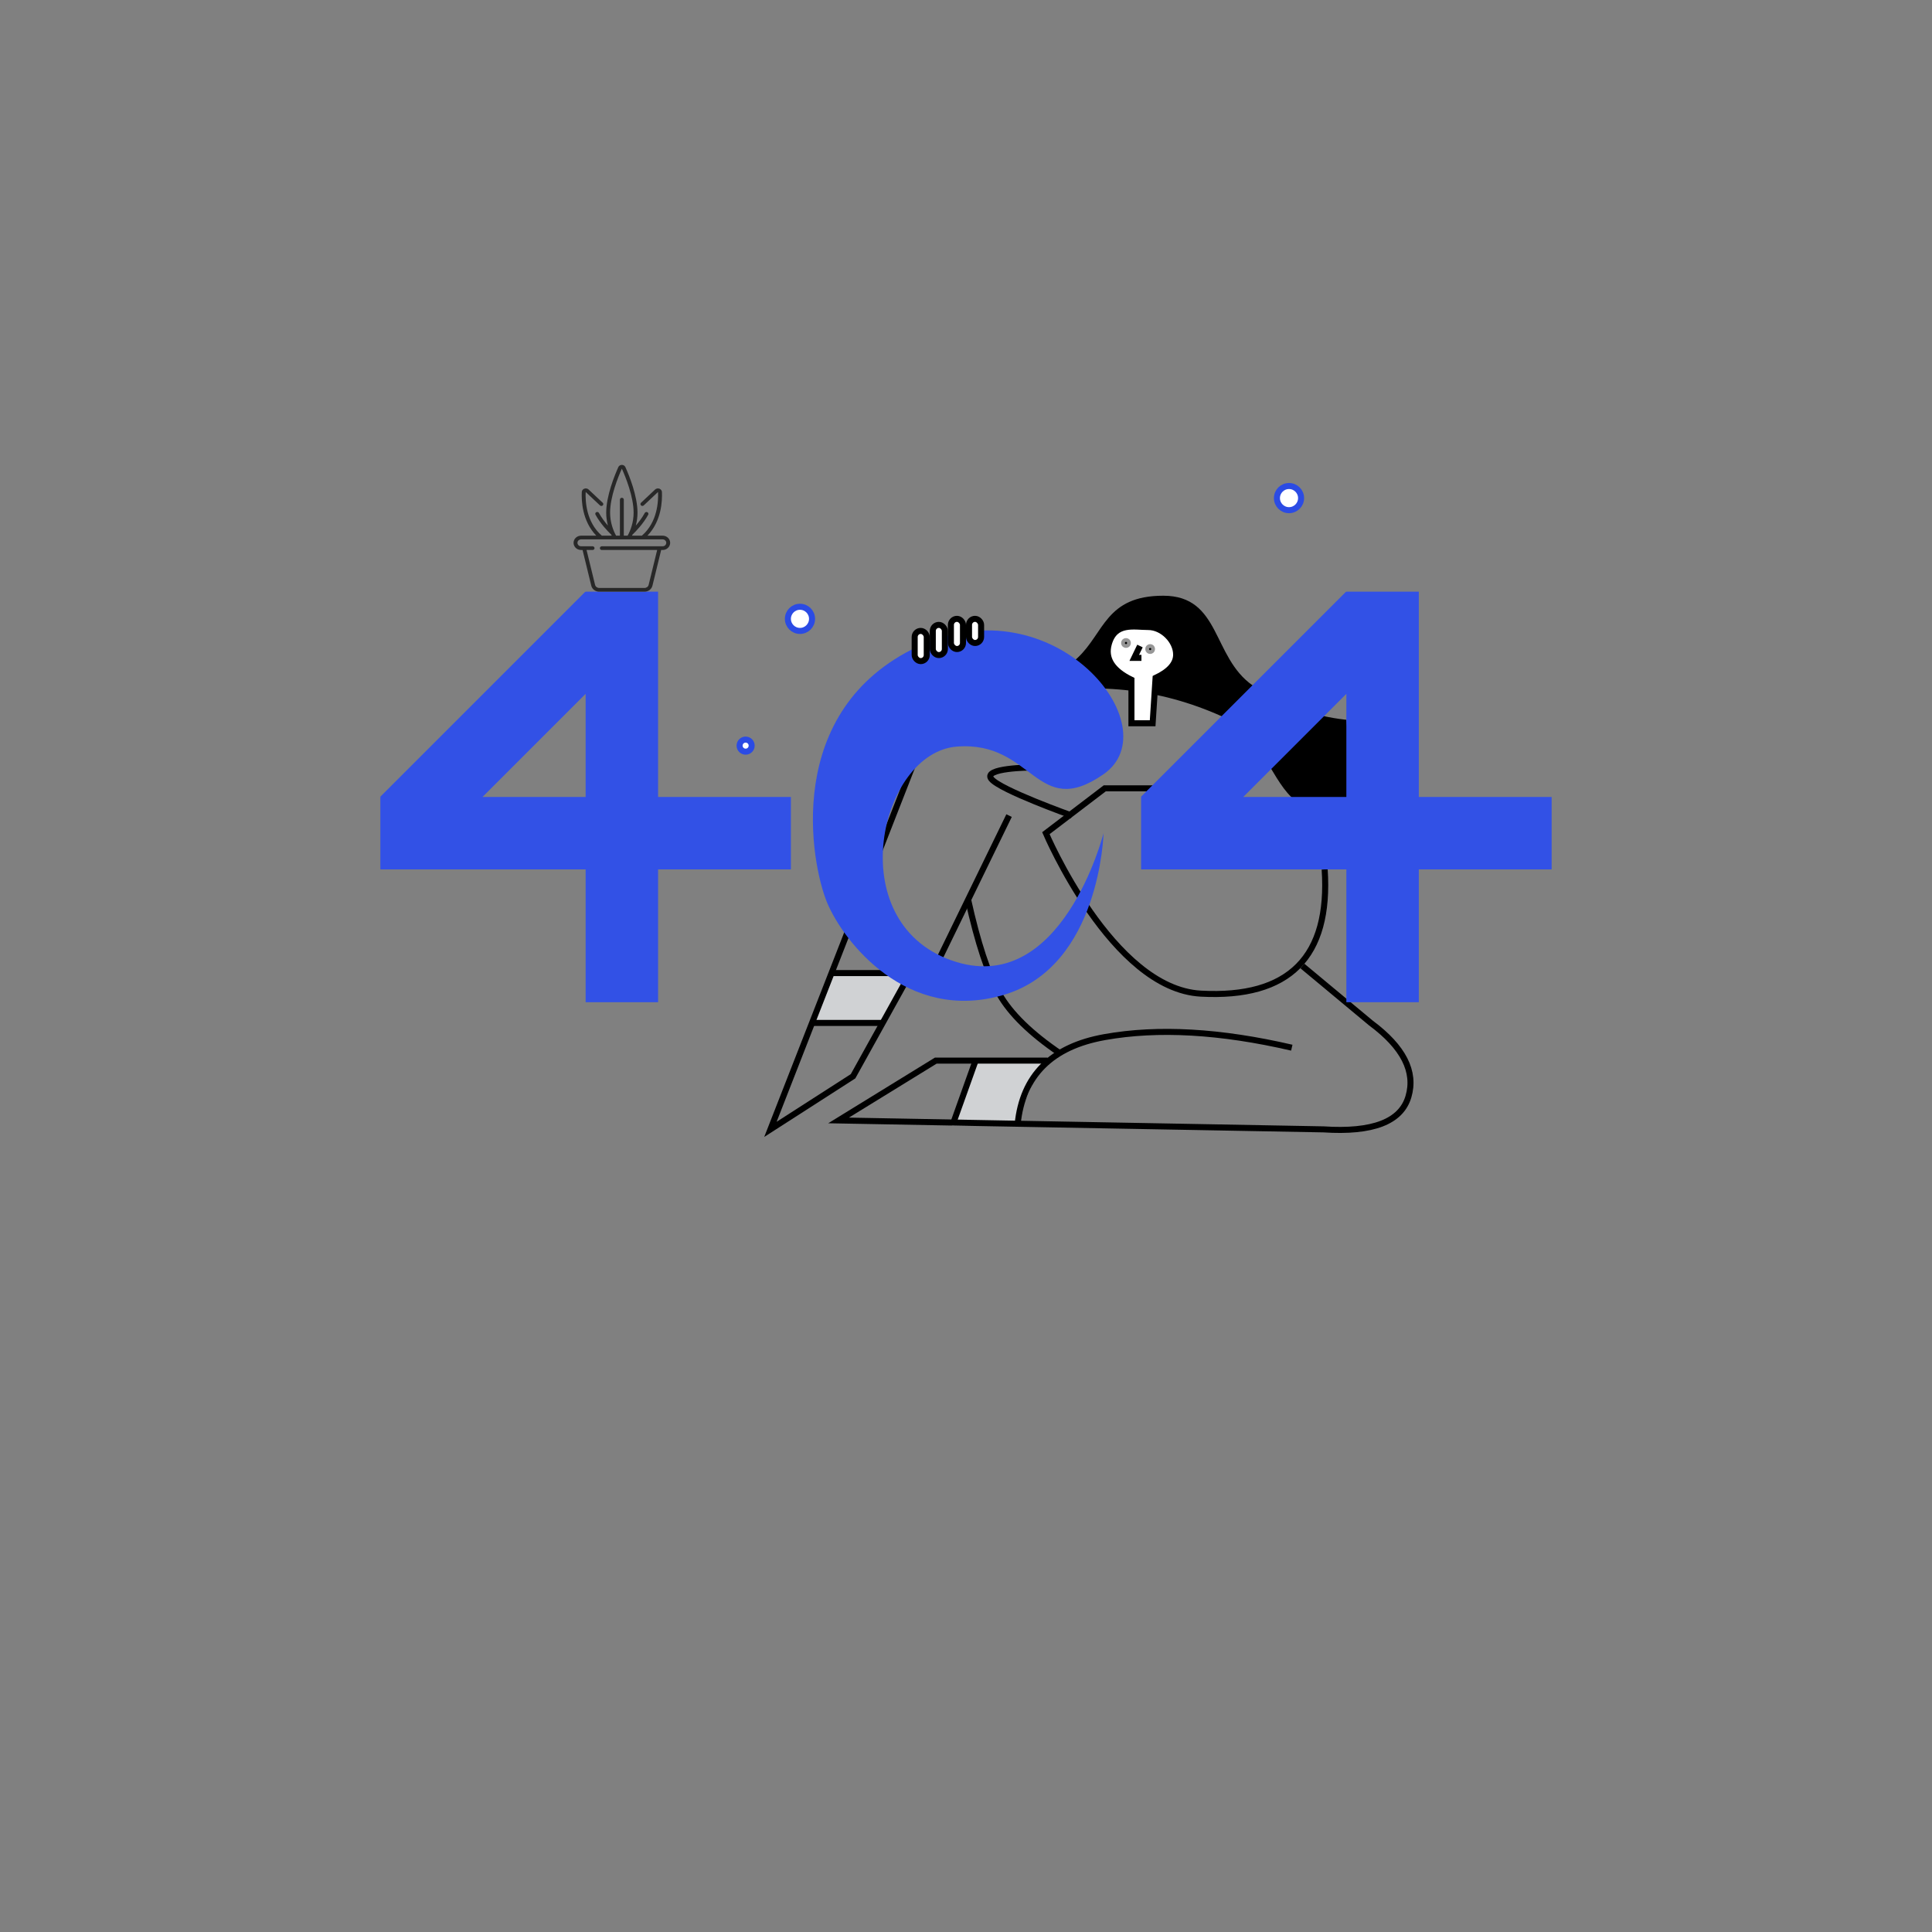 <svg xmlns:xlink="http://www.w3.org/1999/xlink" xmlns="http://www.w3.org/2000/svg" version="1.1" viewBox="0 0 1024 1024" height="1024px" width="1024px">
    <rect x="0" y="0" width="1024" height="1024" fill="#808080" stroke="none"/>
    <title>404未找到访问页面</title>
    <g fill-rule="evenodd" fill="none" stroke-width="1" stroke="none" id="404未找到访问页面">
        <g transform="translate(201.6, 246.4)" id="编组">
            <polygon points="239.289 269.352 229.258 295.774 265.252 295.774 280.308 269.352" fill="#D0D2D4" id="路径-89"></polygon>
            <path fill="#3251E6" id="形状结合" d="M147.2,67.2 L147.2,176 L217.6,176 L217.6,214.4 L147.2,214.4 L147.2,284.8 L108.8,284.8 L108.8,214.4 L0,214.4 L0,176 L0.156,176 L-5.40012479e-13,175.845 L108.612,67.233 L108.8,67.422 L108.8,67.2 L147.2,67.2 Z M108.8,121.35 L54.149,176 L108.8,176 L108.8,121.35 Z"></path>
            <path stroke-width="3.2" stroke="#000000" id="路径-77" d="M294.4,128.003 C235.961,277.459 206.741,352.187 206.741,352.187 C206.741,352.187 221.338,342.807 250.531,324.046 L282.972,265.6 L294.4,265.6 L333.225,185.884"></path>
            <polygon points="315.464 315.8 302.858 350.174 335.917 350.174 351.077 315.8" fill="#D0D2D4" id="路径-89备份"></polygon>
            <path stroke-width="3.2" stroke="#000000" id="路径-78" d="M353.653,315.741 L294.4,315.741 L242.862,347.457 L499.857,352.187 C525.945,353.918 540.956,348.15 544.891,334.882 C548.826,321.614 542.202,308.598 525.019,295.832 L488.691,265.6"></path>
            <path stroke-width="3.2" stroke="#000000" id="路径-79" d="M337.765,349.531 C340.301,323.727 355.693,308.309 383.94,303.279 C412.188,298.248 445.233,300.12 483.077,308.894"></path>
            <path stroke-width="3.2" stroke="#000000" id="路径-80" d="M420.531,171.433 C420.531,171.433 408.334,171.433 383.94,171.433 C363.14,187.278 352.739,195.2 352.739,195.2 C352.739,195.2 387.765,277.701 434.874,280.249 C481.73,282.782 503.605,260.833 500.5,214.4"></path>
            <path stroke-width="3.2" stroke="#000000" id="路径-81" d="M366.533,185.884 C366.533,185.884 328.603,172.366 323.831,166.453 C319.06,160.539 344.79,160.417 344.79,160.417"></path>
            <path stroke-width="3.2" stroke="#000000" id="路径-82" d="M311.514,230.405 C316.582,253.326 322.093,270.007 328.048,280.445 C334.003,290.884 344.76,301.387 360.32,311.952"></path>
            <line stroke-width="3.2" stroke="#000000" id="路径-83" y2="349.531" x2="303.407" y1="315.8" x1="315.464"></line>
            <line stroke-width="3.2" stroke="#000000" id="路径-84" y2="295.774" x2="266.641" y1="295.774" x1="229.258"></line>
            <polyline points="238.52 269.352 244.845 269.352 280.308 269.352" stroke-width="3.2" stroke="#000000" id="路径-85"></polyline>
            <path fill="#000000" id="路径-86" d="M518.027,197.318 C518.027,197.318 516.018,176.584 512,135.116 C493.415,133.039 476.888,126.984 462.42,116.952 C440.718,101.903 445.526,69.345 414.949,69.345 C384.372,69.345 383.765,89.064 369.406,102.401 C365.503,106.026 355.923,112.762 340.667,122.609 C377.369,114.653 412.523,118.227 446.131,133.331 C466.152,142.33 471.414,164.87 482.776,176 C500.022,192.894 518.027,197.318 518.027,197.318 Z"></path>
            <path fill="#3251E6" id="形状结合备份" d="M550.4,67.2 L550.4,176 L620.8,176 L620.8,214.4 L550.4,214.4 L550.4,284.8 L512,284.8 L512,214.4 L403.2,214.4 L403.2,176 L403.356,176 L403.2,175.845 L511.812,67.233 L512,67.422 L512,67.2 L550.4,67.2 Z M512,121.35 L457.349,176 L512,176 L512,121.35 Z"></path>
            <path fill="#3251E6" id="路径-76" d="M305.517,149.314 C264.681,152.525 244.087,241.711 302.545,262.566 C361.003,283.421 383.299,195.2 383.299,195.2 C383.299,195.2 381.568,265.872 330.3,280.934 C279.033,295.996 245.419,252.642 236.808,232.059 C228.197,211.477 212.866,129.886 285.176,96.151 C357.485,62.416 419.065,139.154 383.299,163.962 C347.532,188.769 346.353,146.103 305.517,149.314 Z"></path>
            <rect rx="3.2" height="16" width="6.4" y="88" x="283.2" fill="#FFFFFF" stroke-width="3.2" stroke="#000000" id="矩形"></rect>
            <rect rx="3.2" height="16" width="6.4" y="84.8" x="292.8" fill="#FFFFFF" stroke-width="3.2" stroke="#000000" id="矩形备份"></rect>
            <rect rx="3.2" height="16" width="6.4" y="81.6" x="302.4" fill="#FFFFFF" stroke-width="3.2" stroke="#000000" id="矩形备份-2"></rect>
            <rect rx="3.2" height="12.8" width="6.4" y="81.6" x="312" fill="#FFFFFF" stroke-width="3.2" stroke="#000000" id="矩形备份-3"></rect>
            <path fill="#FFFFFF" stroke-width="3.2" stroke="#000000" id="路径-87" d="M406.99,85.929 C399.396,85.929 389.377,83.258 386.099,94.86 C383.914,102.595 387.911,108.939 398.09,113.894 L398.09,136.951 L409.324,136.951 L410.876,112.906 C418.147,109.49 421.782,105.372 421.782,100.554 C421.782,93.326 414.583,85.929 406.99,85.929 Z"></path>
            <circle r="3.2" cy="148.8" cx="193.6" fill="#FFFFFF" stroke-width="3.2" stroke="#2B4BE4" id="椭圆形"></circle>
            <circle r="6.4" cy="81.6" cx="222.4" fill="#FFFFFF" stroke-width="3.2" stroke="#2B4BE4" id="椭圆形备份-2"></circle>
            <circle r="6.4" cy="17.6" cx="481.6" fill="#FFFFFF" stroke-width="3.2" stroke="#2B4BE4" id="椭圆形备份"></circle>
            <g fill-rule="nonzero" fill="#282828" transform="translate(102.4, 0)" id="plants">
                <path id="形状" d="M47.218,37.513 L39.146,37.513 C46.682,29.751 47.055,18.897 46.833,14.359 C46.794,13.575 46.286,12.907 45.506,12.615 C44.717,12.319 43.819,12.492 43.212,13.058 L35.754,20.07 C35.349,20.452 35.344,21.075 35.744,21.462 C36.143,21.849 36.796,21.854 37.202,21.472 L44.659,14.462 C44.671,14.45 44.682,14.439 44.711,14.442 C44.738,14.442 44.759,14.45 44.772,14.458 C44.995,19.013 44.59,30.284 36.212,37.515 L30.966,37.515 C31.058,37.334 31.144,37.153 31.231,36.97 C33.254,35.02 37.058,31.027 39.577,26.383 C39.822,25.902 39.621,25.323 39.124,25.077 C38.627,24.831 38.015,25.008 37.745,25.477 C36.397,27.964 34.623,30.286 32.989,32.171 C33.584,29.932 33.888,27.631 33.891,25.321 C33.891,16.383 29.392,5.446 27.459,1.158 C27.138,0.45 26.405,-0.005 25.598,4.60385527e-05 C24.783,4.60385527e-05 24.051,0.454 23.735,1.157 C21.801,5.444 17.304,16.381 17.304,25.319 C17.304,27.622 17.612,29.925 18.206,32.169 C16.572,30.284 14.8,27.963 13.449,25.476 C13.323,25.244 13.106,25.069 12.846,24.99 C12.585,24.911 12.302,24.934 12.059,25.055 C11.817,25.174 11.633,25.382 11.551,25.631 C11.468,25.879 11.492,26.149 11.618,26.381 C14.136,31.026 17.941,35.019 19.964,36.97 C20.051,37.151 20.138,37.334 20.228,37.514 L14.982,37.514 C6.608,30.284 6.202,19.018 6.424,14.458 C6.443,14.447 6.463,14.441 6.485,14.44 C6.51,14.438 6.525,14.448 6.537,14.46 L14.006,21.48 C14.269,21.727 14.649,21.822 15.005,21.728 C15.36,21.634 15.636,21.367 15.728,21.026 C15.821,20.686 15.716,20.324 15.454,20.077 L7.983,13.058 C7.376,12.492 6.478,12.319 5.689,12.615 C4.911,12.907 4.401,13.575 4.362,14.359 C4.14,18.897 4.514,29.753 12.049,37.514 L3.98,37.514 C1.783,37.516 0.002,39.216 0,41.314 C0.003,43.411 1.783,45.111 3.98,45.113 L4.769,45.113 L9.386,64.011 C9.836,65.882 11.583,67.207 13.595,67.2 L37.604,67.2 C39.616,67.206 41.364,65.881 41.814,64.009 L46.431,45.112 L47.219,45.112 C49.417,45.11 51.198,43.41 51.2,41.312 C51.195,39.215 49.415,37.517 47.219,37.514 L47.218,37.513 Z M25.598,2.005 C27.498,6.227 31.83,16.795 31.83,25.322 C31.83,30.532 30.171,34.754 28.664,37.516 L26.629,37.516 L26.629,18.374 C26.607,17.846 26.152,17.429 25.598,17.429 C25.044,17.429 24.589,17.846 24.567,18.374 L24.567,37.514 L22.532,37.514 C21.025,34.753 19.367,30.53 19.367,25.319 C19.367,16.795 23.697,6.227 25.598,2.005 Z M47.218,43.143 L14.944,43.143 C14.39,43.164 13.953,43.599 13.953,44.127 C13.953,44.656 14.39,45.091 14.944,45.112 L44.311,45.112 L39.805,63.562 C39.569,64.541 38.654,65.234 37.602,65.23 L13.596,65.23 C12.543,65.233 11.629,64.541 11.393,63.562 L6.885,45.112 L10.123,45.112 C10.677,45.091 11.114,44.656 11.114,44.127 C11.114,43.599 10.677,43.164 10.123,43.143 L3.979,43.143 C2.92,43.142 2.062,42.323 2.061,41.312 C2.062,40.302 2.92,39.483 3.978,39.481 L47.216,39.481 C48.275,39.483 49.133,40.302 49.134,41.312 C49.133,42.322 48.276,43.141 47.218,43.143 L47.218,43.143 Z"></path>
            </g>
            <polyline points="402.607 96 399.576 102.288 403.389 102.288" stroke-width="3.2" stroke="#000000" id="路径-88"></polyline>
            <circle r="1" cy="97.6" cx="408" fill="#000000" stroke-width="3.2" stroke="#979797" id="椭圆形"></circle>
            <circle r="1" cy="94.4" cx="395.2" fill="#000000" stroke-width="3.2" stroke="#979797" id="椭圆形备份-3"></circle>
        </g>
    </g>
</svg>